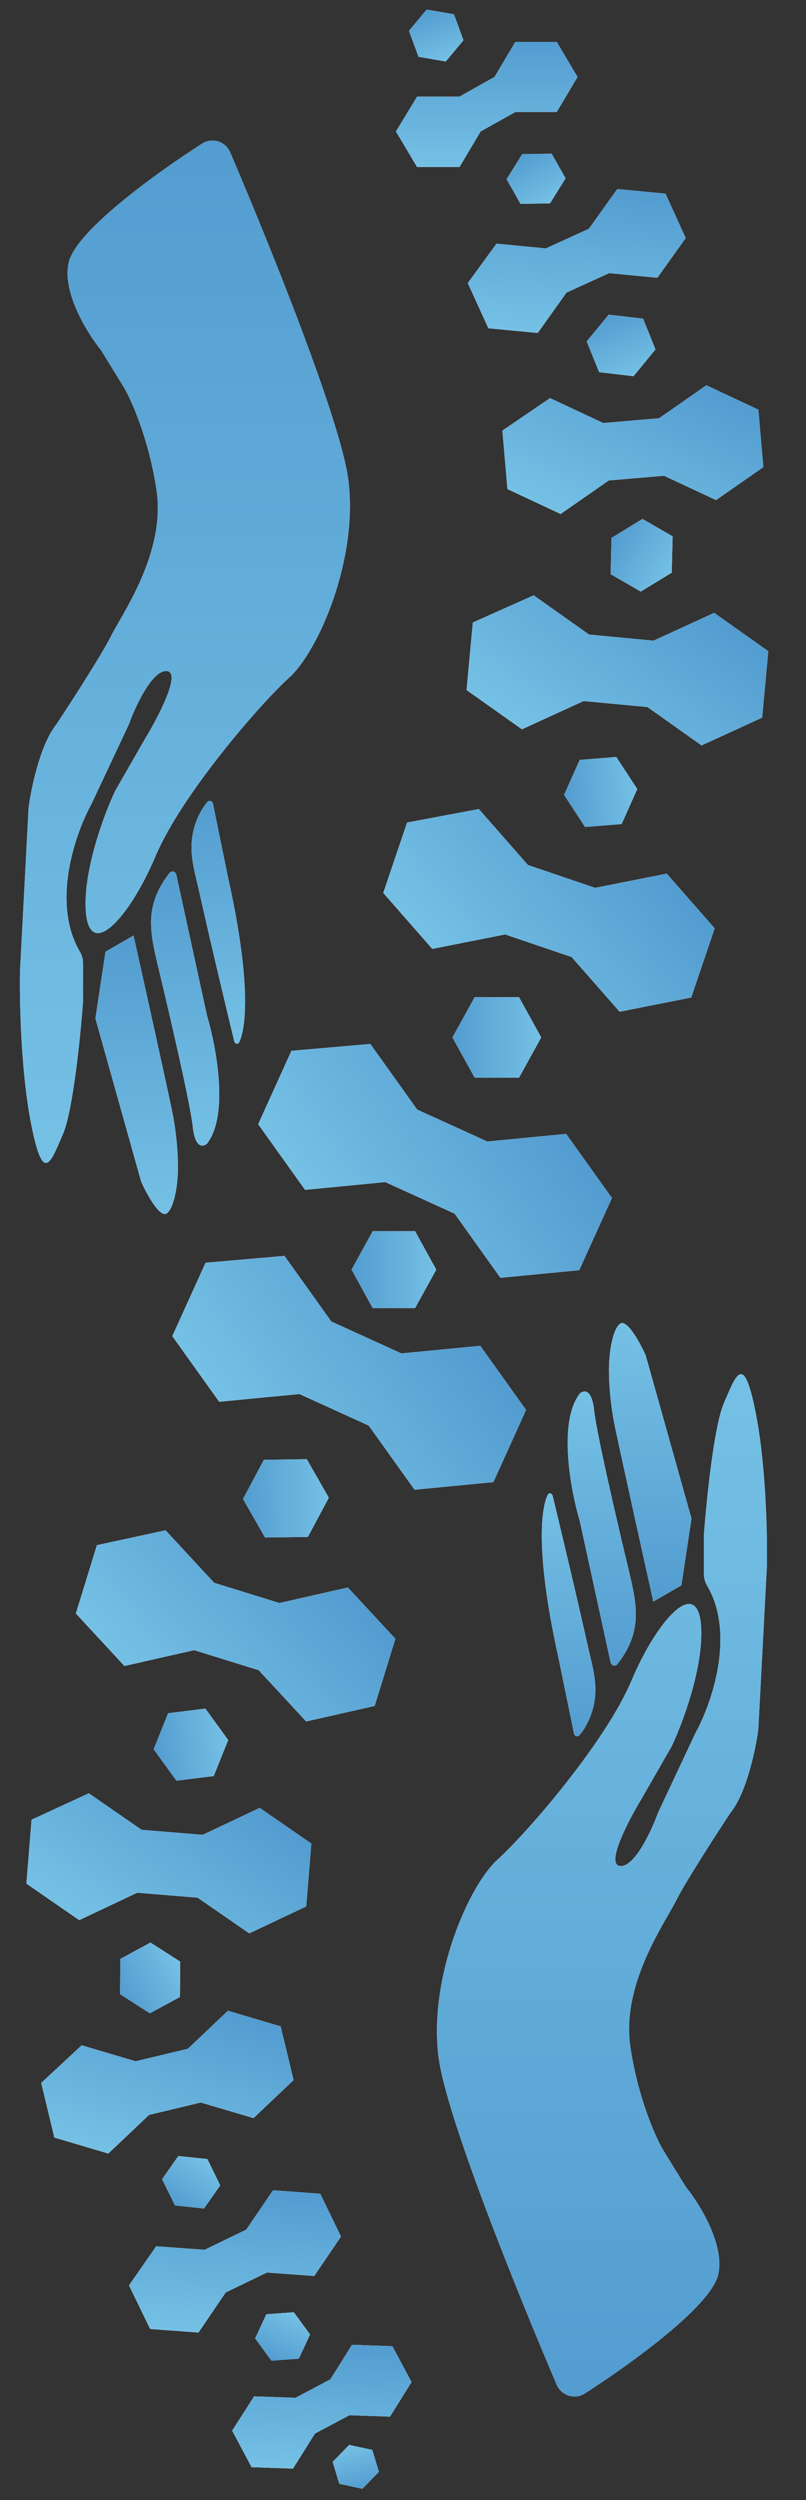 <svg width="30" height="93" viewBox="0 0 30 93" fill="none" xmlns="http://www.w3.org/2000/svg">
<rect x="0" y="0" width="30" height="93" fill="#333333" stroke="none"/>
<path d="M15.881 0.355L16.896 0.531L17.251 1.498L16.592 2.288L15.577 2.113L15.222 1.146L15.881 0.355Z" fill="white"/>
<path d="M15.881 0.355L16.896 0.531L17.251 1.498L16.592 2.288L15.577 2.113L15.222 1.146L15.881 0.355Z" fill="url(#paint0_linear_262_496)"/>
<path d="M19.435 5.734L20.533 5.717L21.052 6.633L20.472 7.566L19.374 7.583L18.855 6.667L19.435 5.734Z" fill="white"/>
<path d="M19.435 5.734L20.533 5.717L21.052 6.633L20.472 7.566L19.374 7.583L18.855 6.667L19.435 5.734Z" fill="url(#paint1_linear_262_496)"/>
<path d="M22.656 11.704L23.937 11.854L24.398 12.999L23.58 13.995L22.299 13.845L21.837 12.7L22.656 11.704Z" fill="white"/>
<path d="M22.656 11.704L23.937 11.854L24.398 12.999L23.58 13.995L22.299 13.845L21.837 12.7L22.656 11.704Z" fill="url(#paint2_linear_262_496)"/>
<path d="M22.76 20.008L23.914 19.304L25.036 19.952L25.003 21.303L23.849 22.007L22.727 21.359L22.76 20.008Z" fill="white"/>
<path d="M22.76 20.008L23.914 19.304L25.036 19.952L25.003 21.303L23.849 22.007L22.727 21.359L22.76 20.008Z" fill="url(#paint3_linear_262_496)"/>
<path d="M20.995 29.57L21.577 28.268L22.939 28.159L23.72 29.353L23.138 30.655L21.776 30.764L20.995 29.57Z" fill="white"/>
<path d="M20.995 29.57L21.577 28.268L22.939 28.159L23.72 29.353L23.138 30.655L21.776 30.764L20.995 29.57Z" fill="url(#paint4_linear_262_496)"/>
<path d="M16.84 38.593L17.666 37.096L19.319 37.096L20.145 38.593L19.319 40.089L17.666 40.089L16.84 38.593Z" fill="white"/>
<path d="M16.84 38.593L17.666 37.096L19.319 37.096L20.145 38.593L19.319 40.089L17.666 40.089L16.84 38.593Z" fill="url(#paint5_linear_262_496)"/>
<path d="M13.084 47.231L13.872 45.8L15.45 45.8L16.238 47.231L15.45 48.662L13.872 48.662L13.084 47.231Z" fill="white"/>
<path d="M13.084 47.231L13.872 45.8L15.45 45.8L16.238 47.231L15.45 48.662L13.872 48.662L13.084 47.231Z" fill="url(#paint6_linear_262_496)"/>
<path d="M9.044 55.762L9.822 54.305L11.42 54.282L12.239 55.716L11.461 57.173L9.863 57.195L9.044 55.762Z" fill="white"/>
<path d="M9.044 55.762L9.822 54.305L11.42 54.282L12.239 55.716L11.461 57.173L9.863 57.195L9.044 55.762Z" fill="url(#paint7_linear_262_496)"/>
<path d="M5.719 65.073L6.257 63.732L7.645 63.56L8.494 64.729L7.955 66.07L6.568 66.242L5.719 65.073Z" fill="white"/>
<path d="M5.719 65.073L6.257 63.732L7.645 63.56L8.494 64.729L7.955 66.07L6.568 66.242L5.719 65.073Z" fill="url(#paint8_linear_262_496)"/>
<path d="M4.469 74.185L4.48 72.869L5.6 72.263L6.709 72.972L6.697 74.289L5.577 74.895L4.469 74.185Z" fill="white"/>
<path d="M4.469 74.185L4.48 72.869L5.6 72.263L6.709 72.972L6.697 74.289L5.577 74.895L4.469 74.185Z" fill="url(#paint9_linear_262_496)"/>
<path d="M6.512 82.043L6.033 81.065L6.637 80.203L7.719 80.318L8.198 81.295L7.594 82.158L6.512 82.043Z" fill="white"/>
<path d="M6.512 82.043L6.033 81.065L6.637 80.203L7.719 80.318L8.198 81.295L7.594 82.158L6.512 82.043Z" fill="url(#paint10_linear_262_496)"/>
<path d="M10.102 87.817L9.496 86.99L9.913 86.09L10.935 86.016L11.541 86.843L11.124 87.743L10.102 87.817Z" fill="white"/>
<path d="M10.102 87.817L9.496 86.99L9.913 86.09L10.935 86.016L11.541 86.843L11.124 87.743L10.102 87.817Z" fill="url(#paint11_linear_262_496)"/>
<path d="M13.488 92.583L12.627 92.397L12.382 91.581L12.997 90.951L13.857 91.137L14.103 91.953L13.488 92.583Z" fill="white"/>
<path d="M13.488 92.583L12.627 92.397L12.382 91.581L12.997 90.951L13.857 91.137L14.103 91.953L13.488 92.583Z" fill="url(#paint12_linear_262_496)"/>
<path d="M17.102 3.594H15.525L14.736 4.89L15.525 6.216H17.102L17.89 4.89L19.181 4.167H20.722L21.497 2.863L20.722 1.559H19.181L18.405 2.863L17.102 3.594Z" fill="white"/>
<path d="M17.102 3.594H15.525L14.736 4.89L15.525 6.216H17.102L17.89 4.89L19.181 4.167H20.722L21.497 2.863L20.722 1.559H19.181L18.405 2.863L17.102 3.594Z" fill="url(#paint13_linear_262_496)"/>
<path d="M20.317 9.241L18.479 9.064L17.411 10.531L18.177 12.211L20.015 12.387L21.086 10.884L22.673 10.161L24.469 10.333L25.523 8.855L24.77 7.204L22.974 7.032L21.92 8.509L20.317 9.241Z" fill="white"/>
<path d="M20.317 9.241L18.479 9.064L17.411 10.531L18.177 12.211L20.015 12.387L21.086 10.884L22.673 10.161L24.469 10.333L25.523 8.855L24.77 7.204L22.974 7.032L21.92 8.509L20.317 9.241Z" fill="url(#paint14_linear_262_496)"/>
<path d="M22.453 15.736L20.473 14.809L18.699 16.018L18.887 18.194L20.867 19.121L22.659 17.873L24.716 17.698L26.651 18.604L28.412 17.377L28.227 15.238L26.292 14.332L24.531 15.559L22.453 15.736Z" fill="white"/>
<path d="M22.453 15.736L20.473 14.809L18.699 16.018L18.887 18.194L20.867 19.121L22.659 17.873L24.716 17.698L26.651 18.604L28.412 17.377L28.227 15.238L26.292 14.332L24.531 15.559L22.453 15.736Z" fill="url(#paint15_linear_262_496)"/>
<path d="M21.926 23.606L19.864 22.145L17.599 23.157L17.366 25.67L19.427 27.131L21.722 26.079L24.098 26.302L26.113 27.73L28.368 26.696L28.597 24.225L26.582 22.797L24.326 23.832L21.926 23.606Z" fill="white"/>
<path d="M21.926 23.606L19.864 22.145L17.599 23.157L17.366 25.67L19.427 27.131L21.722 26.079L24.098 26.302L26.113 27.73L28.368 26.696L28.597 24.225L26.582 22.797L24.326 23.832L21.926 23.606Z" fill="url(#paint16_linear_262_496)"/>
<path d="M5.272 68.069L3.306 66.71L1.175 67.692L0.983 70.071L2.949 71.43L5.107 70.409L7.356 70.594L9.278 71.922L11.399 70.919L11.588 68.58L9.667 67.252L7.545 68.255L5.272 68.069Z" fill="white"/>
<path d="M5.272 68.069L3.306 66.71L1.175 67.692L0.983 70.071L2.949 71.43L5.107 70.409L7.356 70.594L9.278 71.922L11.399 70.919L11.588 68.58L9.667 67.252L7.545 68.255L5.272 68.069Z" fill="url(#paint17_linear_262_496)"/>
<path d="M5.048 76.679L3.04 76.084L1.534 77.484L2.023 79.517L4.031 80.112L5.55 78.674L7.473 78.213L9.435 78.795L10.928 77.38L10.447 75.381L8.484 74.799L6.992 76.214L5.048 76.679Z" fill="white"/>
<path d="M5.048 76.679L3.04 76.084L1.534 77.484L2.023 79.517L4.031 80.112L5.55 78.674L7.473 78.213L9.435 78.795L10.928 77.38L10.447 75.381L8.484 74.799L6.992 76.214L5.048 76.679Z" fill="url(#paint18_linear_262_496)"/>
<path d="M7.613 83.692L5.813 83.561L4.801 85.016L5.588 86.639L7.388 86.77L8.402 85.279L9.937 84.538L11.696 84.667L12.693 83.201L11.92 81.606L10.161 81.478L9.164 82.943L7.613 83.692Z" fill="white"/>
<path d="M7.613 83.692L5.813 83.561L4.801 85.016L5.588 86.639L7.388 86.77L8.402 85.279L9.937 84.538L11.696 84.667L12.693 83.201L11.92 81.606L10.161 81.478L9.164 82.943L7.613 83.692Z" fill="url(#paint19_linear_262_496)"/>
<path d="M10.998 89.198L9.457 89.144L8.641 90.419L9.364 91.779L10.905 91.833L11.723 90.528L13.009 89.846L14.516 89.899L15.319 88.615L14.608 87.279L13.102 87.225L12.298 88.509L10.998 89.198Z" fill="white"/>
<path d="M10.998 89.198L9.457 89.144L8.641 90.419L9.364 91.779L10.905 91.833L11.723 90.528L13.009 89.846L14.516 89.899L15.319 88.615L14.608 87.279L13.102 87.225L12.298 88.509L10.998 89.198Z" fill="url(#paint20_linear_262_496)"/>
<path d="M7.972 58.88L6.162 56.927L3.606 57.48L2.823 60.022L4.632 61.975L7.226 61.386L9.628 62.131L11.396 64.039L13.946 63.461L14.717 60.962L12.948 59.054L10.399 59.632L7.972 58.88Z" fill="white"/>
<path d="M7.972 58.88L6.162 56.927L3.606 57.48L2.823 60.022L4.632 61.975L7.226 61.386L9.628 62.131L11.396 64.039L13.946 63.461L14.717 60.962L12.948 59.054L10.399 59.632L7.972 58.88Z" fill="url(#paint21_linear_262_496)"/>
<path d="M19.649 32.177L17.824 30.096L15.152 30.598L14.265 33.217L16.09 35.299L18.803 34.761L21.278 35.603L23.062 37.637L25.729 37.108L26.601 34.533L24.817 32.499L22.151 33.028L19.649 32.177Z" fill="white"/>
<path d="M19.649 32.177L17.824 30.096L15.152 30.598L14.265 33.217L16.09 35.299L18.803 34.761L21.278 35.603L23.062 37.637L25.729 37.108L26.601 34.533L24.817 32.499L22.151 33.028L19.649 32.177Z" fill="url(#paint22_linear_262_496)"/>
<path d="M15.53 41.277L13.784 38.835L10.847 39.09L9.609 41.821L11.355 44.263L14.339 43.974L16.92 45.148L18.626 47.535L21.56 47.251L22.778 44.566L21.072 42.18L18.138 42.464L15.53 41.277Z" fill="white"/>
<path d="M15.53 41.277L13.784 38.835L10.847 39.09L9.609 41.821L11.355 44.263L14.339 43.974L16.92 45.148L18.626 47.535L21.56 47.251L22.778 44.566L21.072 42.18L18.138 42.464L15.53 41.277Z" fill="url(#paint23_linear_262_496)"/>
<path d="M12.334 49.161L10.588 46.719L7.651 46.974L6.413 49.704L8.159 52.146L11.143 51.858L13.724 53.032L15.43 55.418L18.364 55.135L19.582 52.45L17.876 50.063L14.941 50.347L12.334 49.161Z" fill="white"/>
<path d="M12.334 49.161L10.588 46.719L7.651 46.974L6.413 49.704L8.159 52.146L11.143 51.858L13.724 53.032L15.43 55.418L18.364 55.135L19.582 52.45L17.876 50.063L14.941 50.347L12.334 49.161Z" fill="url(#paint24_linear_262_496)"/>
<path d="M3.926 35.404L4.971 34.8C5.338 36.445 6.136 40.041 6.392 41.263C6.647 42.484 6.64 43.5 6.605 43.855C6.581 44.198 6.47 44.935 6.214 45.133C5.959 45.332 5.468 44.435 5.255 43.962L3.551 37.889L3.926 35.404Z" fill="white"/>
<path d="M3.926 35.404L4.971 34.8C5.338 36.445 6.136 40.041 6.392 41.263C6.647 42.484 6.64 43.5 6.605 43.855C6.581 44.198 6.47 44.935 6.214 45.133C5.959 45.332 5.468 44.435 5.255 43.962L3.551 37.889L3.926 35.404Z" fill="url(#paint25_linear_262_496)"/>
<path d="M7.706 37.784L6.562 32.535C6.536 32.415 6.384 32.377 6.308 32.474C5.335 33.725 5.584 34.71 5.93 36.15C6.309 37.724 7.088 41.079 7.173 41.903C7.257 42.709 7.551 42.674 7.697 42.55C7.703 42.545 7.708 42.539 7.713 42.532C8.527 41.475 8.048 38.928 7.706 37.784Z" fill="white"/>
<path d="M7.706 37.784L6.562 32.535C6.536 32.415 6.384 32.377 6.308 32.474C5.335 33.725 5.584 34.71 5.93 36.15C6.309 37.724 7.088 41.079 7.173 41.903C7.257 42.709 7.551 42.674 7.697 42.55C7.703 42.545 7.708 42.539 7.713 42.532C8.527 41.475 8.048 38.928 7.706 37.784Z" fill="url(#paint26_linear_262_496)"/>
<path d="M7.138 31.285C7.191 30.657 7.476 30.106 7.721 29.831C7.791 29.753 7.906 29.797 7.927 29.9L8.487 32.634C9.343 36.474 9.172 38.203 8.905 38.768C8.858 38.867 8.742 38.836 8.717 38.73C8.521 37.92 7.844 35.101 7.422 33.202C7.278 32.557 7.082 31.943 7.138 31.285Z" fill="white"/>
<path d="M7.138 31.285C7.191 30.657 7.476 30.106 7.721 29.831C7.791 29.753 7.906 29.797 7.927 29.9L8.487 32.634C9.343 36.474 9.172 38.203 8.905 38.768C8.858 38.867 8.742 38.836 8.717 38.73C8.521 37.92 7.844 35.101 7.422 33.202C7.278 32.557 7.082 31.943 7.138 31.285Z" fill="url(#paint27_linear_262_496)"/>
<path d="M12.961 17.826C12.671 15.638 10.095 9.243 8.572 5.675C8.395 5.261 7.899 5.1 7.52 5.343C5.848 6.415 2.83 8.582 2.557 9.765C2.301 10.873 3.255 12.405 3.764 13.032L4.616 14.417C4.9 14.902 5.54 16.342 5.824 18.217C6.179 20.56 4.545 22.833 4.119 23.685C3.778 24.367 2.628 26.147 2.095 26.952C1.498 27.691 1.16 29.32 1.065 30.042L0.746 36.079C0.722 37.132 0.767 39.729 1.136 41.689C1.598 44.139 1.882 43.252 2.344 42.186C2.713 41.334 2.995 38.564 3.089 37.286V35.815C3.089 35.663 3.041 35.516 2.964 35.384C1.906 33.572 2.804 30.996 3.409 29.9L4.794 26.952C5.042 26.266 5.674 24.907 6.214 24.964C6.754 25.02 5.895 26.668 5.397 27.485L4.297 29.403C3.871 30.279 3.082 32.435 3.196 33.912C3.338 35.759 4.829 34.126 5.788 31.853C6.747 29.58 9.659 26.207 10.76 25.212C11.86 24.218 13.352 20.773 12.961 17.826Z" fill="white"/>
<path d="M12.961 17.826C12.671 15.638 10.095 9.243 8.572 5.675C8.395 5.261 7.899 5.1 7.52 5.343C5.848 6.415 2.83 8.582 2.557 9.765C2.301 10.873 3.255 12.405 3.764 13.032L4.616 14.417C4.9 14.902 5.54 16.342 5.824 18.217C6.179 20.56 4.545 22.833 4.119 23.685C3.778 24.367 2.628 26.147 2.095 26.952C1.498 27.691 1.16 29.32 1.065 30.042L0.746 36.079C0.722 37.132 0.767 39.729 1.136 41.689C1.598 44.139 1.882 43.252 2.344 42.186C2.713 41.334 2.995 38.564 3.089 37.286V35.815C3.089 35.663 3.041 35.516 2.964 35.384C1.906 33.572 2.804 30.996 3.409 29.9L4.794 26.952C5.042 26.266 5.674 24.907 6.214 24.964C6.754 25.02 5.895 26.668 5.397 27.485L4.297 29.403C3.871 30.279 3.082 32.435 3.196 33.912C3.338 35.759 4.829 34.126 5.788 31.853C6.747 29.58 9.659 26.207 10.76 25.212C11.86 24.218 13.352 20.773 12.961 17.826Z" fill="url(#paint28_linear_262_496)"/>
<path d="M25.363 58.975L24.317 59.579C23.951 57.934 23.153 54.338 22.897 53.116C22.641 51.895 22.648 50.879 22.684 50.524C22.708 50.181 22.819 49.444 23.075 49.245C23.33 49.047 23.82 49.944 24.033 50.417L25.738 56.49L25.363 58.975Z" fill="white"/>
<path d="M25.363 58.975L24.317 59.579C23.951 57.934 23.153 54.338 22.897 53.116C22.641 51.895 22.648 50.879 22.684 50.524C22.708 50.181 22.819 49.444 23.075 49.245C23.33 49.047 23.82 49.944 24.033 50.417L25.738 56.49L25.363 58.975Z" fill="url(#paint29_linear_262_496)"/>
<path d="M21.583 56.597L22.727 61.845C22.753 61.965 22.905 62.004 22.981 61.906C23.954 60.655 23.705 59.67 23.359 58.23C22.98 56.656 22.201 53.301 22.116 52.477C22.032 51.671 21.738 51.706 21.593 51.83C21.586 51.835 21.581 51.841 21.576 51.848C20.762 52.905 21.241 55.452 21.583 56.597Z" fill="white"/>
<path d="M21.583 56.597L22.727 61.845C22.753 61.965 22.905 62.004 22.981 61.906C23.954 60.655 23.705 59.67 23.359 58.23C22.98 56.656 22.201 53.301 22.116 52.477C22.032 51.671 21.738 51.706 21.593 51.83C21.586 51.835 21.581 51.841 21.576 51.848C20.762 52.905 21.241 55.452 21.583 56.597Z" fill="url(#paint30_linear_262_496)"/>
<path d="M22.151 63.095C22.098 63.723 21.813 64.274 21.568 64.548C21.498 64.627 21.383 64.583 21.362 64.48L20.802 61.746C19.946 57.906 20.116 56.177 20.384 55.612C20.431 55.513 20.547 55.544 20.572 55.65C20.768 56.46 21.445 59.279 21.867 61.178C22.011 61.823 22.207 62.437 22.151 63.095Z" fill="white"/>
<path d="M22.151 63.095C22.098 63.723 21.813 64.274 21.568 64.548C21.498 64.627 21.383 64.583 21.362 64.48L20.802 61.746C19.946 57.906 20.116 56.177 20.384 55.612C20.431 55.513 20.547 55.544 20.572 55.65C20.768 56.46 21.445 59.279 21.867 61.178C22.011 61.823 22.207 62.437 22.151 63.095Z" fill="url(#paint31_linear_262_496)"/>
<path d="M16.328 76.554C16.618 78.742 19.194 85.137 20.717 88.705C20.894 89.119 21.39 89.279 21.769 89.037C23.441 87.965 26.459 85.797 26.732 84.615C26.988 83.507 26.034 81.975 25.525 81.348L24.673 79.963C24.389 79.478 23.749 78.038 23.465 76.163C23.11 73.82 24.744 71.547 25.17 70.695C25.511 70.013 26.661 68.233 27.194 67.428C27.791 66.689 28.129 65.06 28.224 64.338L28.543 58.301C28.567 57.248 28.522 54.651 28.153 52.691C27.691 50.24 27.407 51.128 26.945 52.194C26.576 53.046 26.294 55.816 26.2 57.094V58.565C26.2 58.717 26.248 58.864 26.325 58.996C27.383 60.808 26.485 63.384 25.88 64.48L24.495 67.428C24.247 68.114 23.614 69.473 23.075 69.416C22.535 69.359 23.394 67.712 23.892 66.895L24.992 64.977C25.418 64.101 26.207 61.945 26.093 60.468C25.951 58.621 24.46 60.254 23.501 62.527C22.542 64.8 19.63 68.173 18.529 69.168C17.428 70.162 15.937 73.606 16.328 76.554Z" fill="white"/>
<path d="M16.328 76.554C16.618 78.742 19.194 85.137 20.717 88.705C20.894 89.119 21.39 89.279 21.769 89.037C23.441 87.965 26.459 85.797 26.732 84.615C26.988 83.507 26.034 81.975 25.525 81.348L24.673 79.963C24.389 79.478 23.749 78.038 23.465 76.163C23.11 73.82 24.744 71.547 25.17 70.695C25.511 70.013 26.661 68.233 27.194 67.428C27.791 66.689 28.129 65.06 28.224 64.338L28.543 58.301C28.567 57.248 28.522 54.651 28.153 52.691C27.691 50.24 27.407 51.128 26.945 52.194C26.576 53.046 26.294 55.816 26.2 57.094V58.565C26.2 58.717 26.248 58.864 26.325 58.996C27.383 60.808 26.485 63.384 25.88 64.48L24.495 67.428C24.247 68.114 23.614 69.473 23.075 69.416C22.535 69.359 23.394 67.712 23.892 66.895L24.992 64.977C25.418 64.101 26.207 61.945 26.093 60.468C25.951 58.621 24.46 60.254 23.501 62.527C22.542 64.8 19.63 68.173 18.529 69.168C17.428 70.162 15.937 73.606 16.328 76.554Z" fill="url(#paint32_linear_262_496)"/>
<defs>
<linearGradient id="paint0_linear_262_496" x1="15.881" y1="0.355" x2="16.592" y2="2.288" gradientUnits="userSpaceOnUse">
<stop stop-color="#539CD0"/>
<stop offset="1" stop-color="#75C1E5"/>
</linearGradient>
<linearGradient id="paint1_linear_262_496" x1="19.435" y1="5.734" x2="20.472" y2="7.566" gradientUnits="userSpaceOnUse">
<stop stop-color="#539CD0"/>
<stop offset="1" stop-color="#75C1E5"/>
</linearGradient>
<linearGradient id="paint2_linear_262_496" x1="22.656" y1="11.704" x2="23.58" y2="13.995" gradientUnits="userSpaceOnUse">
<stop stop-color="#539CD0"/>
<stop offset="1" stop-color="#75C1E5"/>
</linearGradient>
<linearGradient id="paint3_linear_262_496" x1="22.76" y1="20.008" x2="25.003" y2="21.303" gradientUnits="userSpaceOnUse">
<stop stop-color="#539CD0"/>
<stop offset="1" stop-color="#75C1E5"/>
</linearGradient>
<linearGradient id="paint4_linear_262_496" x1="20.995" y1="29.57" x2="23.72" y2="29.353" gradientUnits="userSpaceOnUse">
<stop stop-color="#539CD0"/>
<stop offset="1" stop-color="#75C1E5"/>
</linearGradient>
<linearGradient id="paint5_linear_262_496" x1="16.84" y1="38.593" x2="20.145" y2="38.593" gradientUnits="userSpaceOnUse">
<stop stop-color="#539CD0"/>
<stop offset="1" stop-color="#75C1E5"/>
</linearGradient>
<linearGradient id="paint6_linear_262_496" x1="13.084" y1="47.231" x2="16.238" y2="47.231" gradientUnits="userSpaceOnUse">
<stop stop-color="#539CD0"/>
<stop offset="1" stop-color="#75C1E5"/>
</linearGradient>
<linearGradient id="paint7_linear_262_496" x1="9.044" y1="55.762" x2="12.239" y2="55.716" gradientUnits="userSpaceOnUse">
<stop stop-color="#539CD0"/>
<stop offset="1" stop-color="#75C1E5"/>
</linearGradient>
<linearGradient id="paint8_linear_262_496" x1="5.719" y1="65.073" x2="8.494" y2="64.729" gradientUnits="userSpaceOnUse">
<stop stop-color="#539CD0"/>
<stop offset="1" stop-color="#75C1E5"/>
</linearGradient>
<linearGradient id="paint9_linear_262_496" x1="4.469" y1="74.185" x2="6.709" y2="72.972" gradientUnits="userSpaceOnUse">
<stop stop-color="#539CD0"/>
<stop offset="1" stop-color="#75C1E5"/>
</linearGradient>
<linearGradient id="paint10_linear_262_496" x1="6.512" y1="82.043" x2="7.719" y2="80.318" gradientUnits="userSpaceOnUse">
<stop stop-color="#539CD0"/>
<stop offset="1" stop-color="#75C1E5"/>
</linearGradient>
<linearGradient id="paint11_linear_262_496" x1="10.102" y1="87.817" x2="10.935" y2="86.016" gradientUnits="userSpaceOnUse">
<stop stop-color="#539CD0"/>
<stop offset="1" stop-color="#75C1E5"/>
</linearGradient>
<linearGradient id="paint12_linear_262_496" x1="13.488" y1="92.583" x2="12.997" y2="90.951" gradientUnits="userSpaceOnUse">
<stop stop-color="#539CD0"/>
<stop offset="1" stop-color="#75C1E5"/>
</linearGradient>
<linearGradient id="paint13_linear_262_496" x1="18.117" y1="1.559" x2="18.117" y2="6.216" gradientUnits="userSpaceOnUse">
<stop stop-color="#539CD0"/>
<stop offset="1" stop-color="#75C1E5"/>
</linearGradient>
<linearGradient id="paint14_linear_262_496" x1="21.734" y1="6.913" x2="21.197" y2="12.501" gradientUnits="userSpaceOnUse">
<stop stop-color="#539CD0"/>
<stop offset="1" stop-color="#75C1E5"/>
</linearGradient>
<linearGradient id="paint15_linear_262_496" x1="24.957" y1="13.707" x2="22.141" y2="19.718" gradientUnits="userSpaceOnUse">
<stop stop-color="#539CD0"/>
<stop offset="1" stop-color="#75C1E5"/>
</linearGradient>
<linearGradient id="paint16_linear_262_496" x1="25.191" y1="21.811" x2="20.754" y2="28.072" gradientUnits="userSpaceOnUse">
<stop stop-color="#539CD0"/>
<stop offset="1" stop-color="#75C1E5"/>
</linearGradient>
<linearGradient id="paint17_linear_262_496" x1="8.34" y1="66.335" x2="4.214" y2="72.304" gradientUnits="userSpaceOnUse">
<stop stop-color="#539CD0"/>
<stop offset="1" stop-color="#75C1E5"/>
</linearGradient>
<linearGradient id="paint18_linear_262_496" x1="7.13" y1="74.398" x2="5.323" y2="80.495" gradientUnits="userSpaceOnUse">
<stop stop-color="#539CD0"/>
<stop offset="1" stop-color="#75C1E5"/>
</linearGradient>
<linearGradient id="paint19_linear_262_496" x1="8.946" y1="81.389" x2="8.546" y2="86.855" gradientUnits="userSpaceOnUse">
<stop stop-color="#539CD0"/>
<stop offset="1" stop-color="#75C1E5"/>
</linearGradient>
<linearGradient id="paint20_linear_262_496" x1="12.062" y1="87.189" x2="11.897" y2="91.868" gradientUnits="userSpaceOnUse">
<stop stop-color="#539CD0"/>
<stop offset="1" stop-color="#75C1E5"/>
</linearGradient>
<linearGradient id="paint21_linear_262_496" x1="11.727" y1="57.736" x2="5.797" y2="63.232" gradientUnits="userSpaceOnUse">
<stop stop-color="#539CD0"/>
<stop offset="1" stop-color="#75C1E5"/>
</linearGradient>
<linearGradient id="paint22_linear_262_496" x1="23.585" y1="31.095" x2="17.265" y2="36.638" gradientUnits="userSpaceOnUse">
<stop stop-color="#539CD0"/>
<stop offset="1" stop-color="#75C1E5"/>
</linearGradient>
<linearGradient id="paint23_linear_262_496" x1="19.894" y1="40.532" x2="12.478" y2="45.834" gradientUnits="userSpaceOnUse">
<stop stop-color="#539CD0"/>
<stop offset="1" stop-color="#75C1E5"/>
</linearGradient>
<linearGradient id="paint24_linear_262_496" x1="16.698" y1="48.416" x2="9.282" y2="53.718" gradientUnits="userSpaceOnUse">
<stop stop-color="#539CD0"/>
<stop offset="1" stop-color="#75C1E5"/>
</linearGradient>
<linearGradient id="paint25_linear_262_496" x1="5.087" y1="34.8" x2="5.087" y2="45.162" gradientUnits="userSpaceOnUse">
<stop stop-color="#539CD0"/>
<stop offset="1" stop-color="#75C1E5"/>
</linearGradient>
<linearGradient id="paint26_linear_262_496" x1="6.892" y1="32.244" x2="6.892" y2="42.617" gradientUnits="userSpaceOnUse">
<stop stop-color="#539CD0"/>
<stop offset="1" stop-color="#75C1E5"/>
</linearGradient>
<linearGradient id="paint27_linear_262_496" x1="8.125" y1="29.686" x2="8.125" y2="38.955" gradientUnits="userSpaceOnUse">
<stop stop-color="#539CD0"/>
<stop offset="1" stop-color="#75C1E5"/>
</linearGradient>
<linearGradient id="paint28_linear_262_496" x1="6.883" y1="4.9" x2="6.883" y2="43.26" gradientUnits="userSpaceOnUse">
<stop stop-color="#539CD0"/>
<stop offset="1" stop-color="#75C1E5"/>
</linearGradient>
<linearGradient id="paint29_linear_262_496" x1="24.202" y1="59.579" x2="24.202" y2="49.217" gradientUnits="userSpaceOnUse">
<stop stop-color="#539CD0"/>
<stop offset="1" stop-color="#75C1E5"/>
</linearGradient>
<linearGradient id="paint30_linear_262_496" x1="22.397" y1="62.136" x2="22.397" y2="51.763" gradientUnits="userSpaceOnUse">
<stop stop-color="#539CD0"/>
<stop offset="1" stop-color="#75C1E5"/>
</linearGradient>
<linearGradient id="paint31_linear_262_496" x1="21.164" y1="64.693" x2="21.164" y2="55.425" gradientUnits="userSpaceOnUse">
<stop stop-color="#539CD0"/>
<stop offset="1" stop-color="#75C1E5"/>
</linearGradient>
<linearGradient id="paint32_linear_262_496" x1="22.406" y1="89.48" x2="22.406" y2="51.12" gradientUnits="userSpaceOnUse">
<stop stop-color="#539CD0"/>
<stop offset="1" stop-color="#75C1E5"/>
</linearGradient>
</defs>
</svg>
